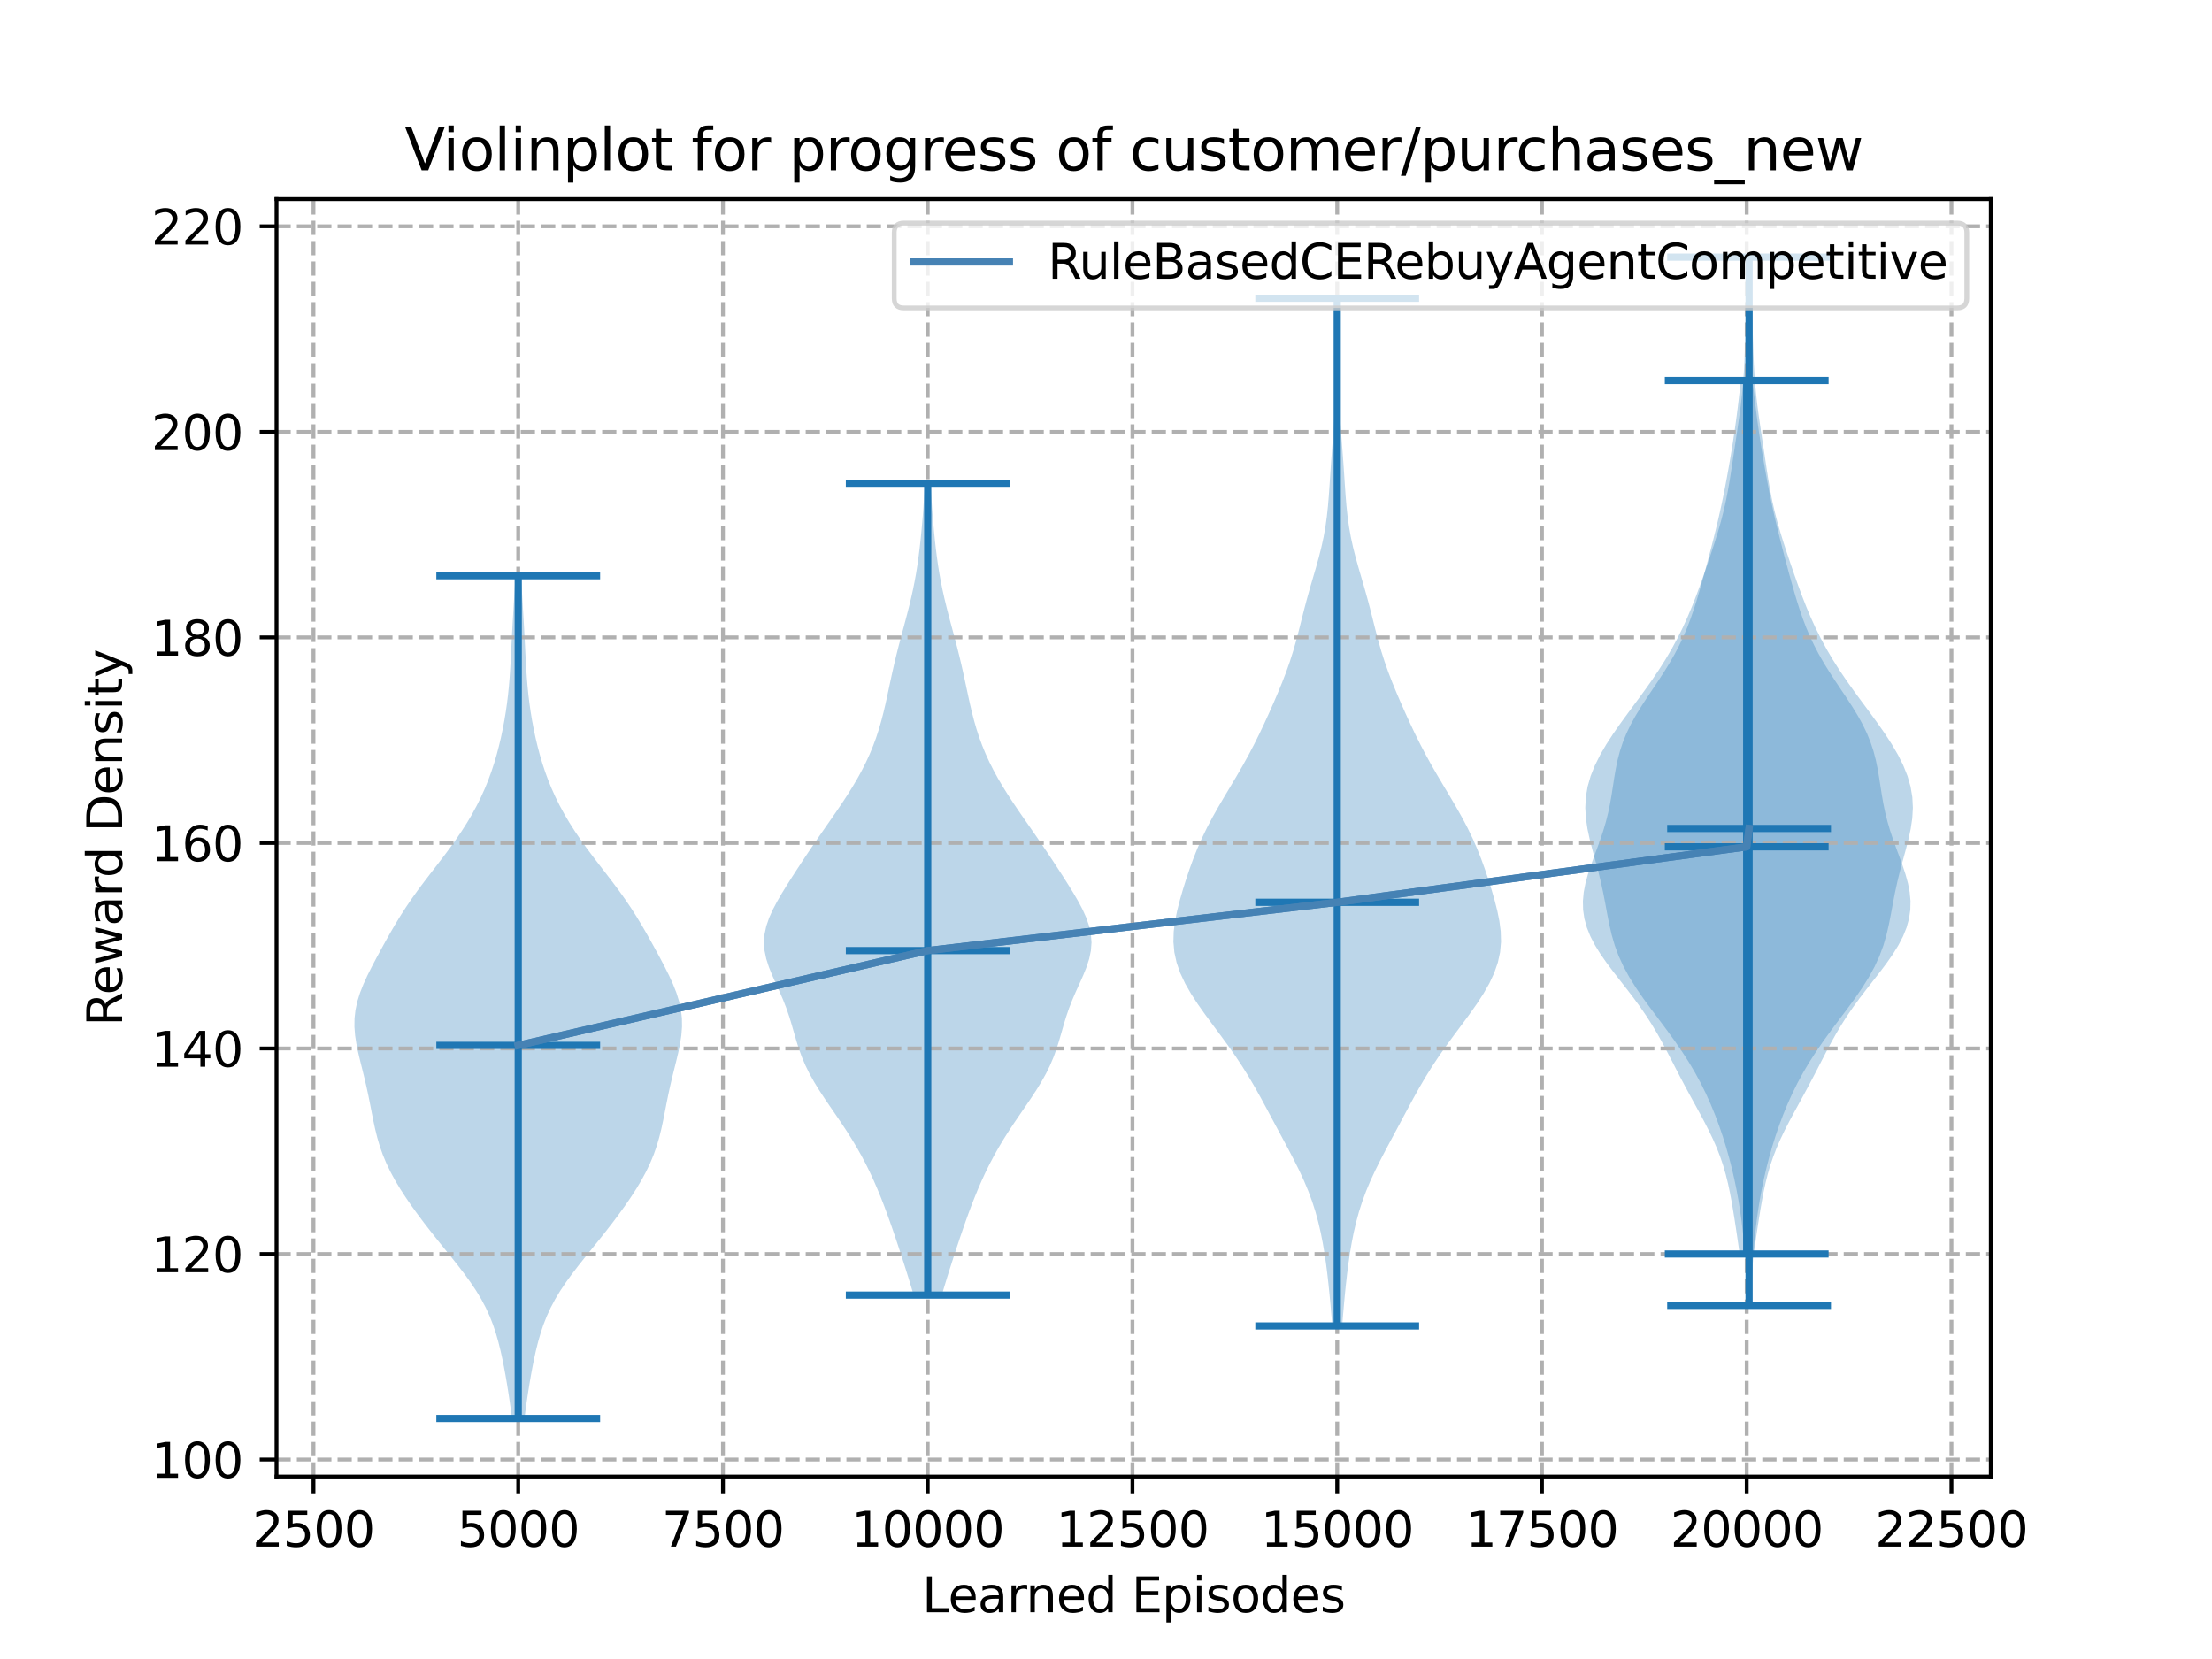 <?xml version="1.0" encoding="utf-8" standalone="no"?>
<!DOCTYPE svg PUBLIC "-//W3C//DTD SVG 1.1//EN"
  "http://www.w3.org/Graphics/SVG/1.1/DTD/svg11.dtd">
<svg xmlns:xlink="http://www.w3.org/1999/xlink" width="460.8pt" height="345.6pt" viewBox="0 0 460.8 345.6" xmlns="http://www.w3.org/2000/svg" version="1.1">
 <defs>
  <style type="text/css">*{stroke-linejoin: round; stroke-linecap: butt}</style>
 </defs>
 <g id="figure_1">
  <g id="patch_1">
   <path d="M 0 345.6 
L 460.8 345.6 
L 460.8 0 
L 0 0 
z
" style="fill: #ffffff"/>
  </g>
  <g id="axes_1">
   <g id="patch_2">
    <path d="M 57.6 307.584 
L 414.72 307.584 
L 414.72 41.472 
L 57.6 41.472 
z
" style="fill: #ffffff"/>
   </g>
   <g id="PolyCollection_1">
    <path d="M 109.253 295.488 
L 106.657 295.488 
L 106.424 293.715 
L 106.176 291.941 
L 105.912 290.168 
L 105.629 288.395 
L 105.327 286.622 
L 105.002 284.848 
L 104.647 283.075 
L 104.254 281.302 
L 103.812 279.529 
L 103.304 277.755 
L 102.712 275.982 
L 102.017 274.209 
L 101.203 272.436 
L 100.262 270.662 
L 99.193 268.889 
L 98.005 267.116 
L 96.716 265.343 
L 95.353 263.569 
L 93.941 261.796 
L 92.509 260.023 
L 91.08 258.25 
L 89.673 256.476 
L 88.299 254.703 
L 86.97 252.93 
L 85.692 251.157 
L 84.476 249.383 
L 83.332 247.61 
L 82.273 245.837 
L 81.314 244.064 
L 80.464 242.29 
L 79.729 240.517 
L 79.107 238.744 
L 78.587 236.97 
L 78.147 235.197 
L 77.765 233.424 
L 77.414 231.651 
L 77.069 229.877 
L 76.711 228.104 
L 76.326 226.331 
L 75.912 224.558 
L 75.475 222.784 
L 75.031 221.011 
L 74.61 219.238 
L 74.244 217.465 
L 73.972 215.691 
L 73.833 213.918 
L 73.855 212.145 
L 74.058 210.372 
L 74.443 208.598 
L 74.997 206.825 
L 75.696 205.052 
L 76.504 203.279 
L 77.388 201.505 
L 78.319 199.732 
L 79.276 197.959 
L 80.252 196.186 
L 81.25 194.412 
L 82.28 192.639 
L 83.357 190.866 
L 84.494 189.093 
L 85.697 187.319 
L 86.965 185.546 
L 88.287 183.773 
L 89.645 181.999 
L 91.015 180.226 
L 92.374 178.453 
L 93.698 176.68 
L 94.969 174.906 
L 96.174 173.133 
L 97.303 171.36 
L 98.352 169.587 
L 99.317 167.813 
L 100.199 166.04 
L 100.999 164.267 
L 101.721 162.494 
L 102.37 160.72 
L 102.952 158.947 
L 103.473 157.174 
L 103.941 155.401 
L 104.36 153.627 
L 104.735 151.854 
L 105.069 150.081 
L 105.362 148.308 
L 105.616 146.534 
L 105.831 144.761 
L 106.011 142.988 
L 106.158 141.215 
L 106.279 139.441 
L 106.382 137.668 
L 106.473 135.895 
L 106.561 134.121 
L 106.651 132.348 
L 106.747 130.575 
L 106.848 128.802 
L 106.954 127.028 
L 107.062 125.255 
L 107.17 123.482 
L 107.274 121.709 
L 107.374 119.935 
L 108.535 119.935 
L 108.535 119.935 
L 108.635 121.709 
L 108.74 123.482 
L 108.848 125.255 
L 108.956 127.028 
L 109.062 128.802 
L 109.163 130.575 
L 109.258 132.348 
L 109.348 134.121 
L 109.436 135.895 
L 109.528 137.668 
L 109.63 139.441 
L 109.752 141.215 
L 109.899 142.988 
L 110.078 144.761 
L 110.294 146.534 
L 110.547 148.308 
L 110.841 150.081 
L 111.174 151.854 
L 111.55 153.627 
L 111.969 155.401 
L 112.437 157.174 
L 112.958 158.947 
L 113.54 160.72 
L 114.189 162.494 
L 114.911 164.267 
L 115.711 166.04 
L 116.593 167.813 
L 117.558 169.587 
L 118.606 171.36 
L 119.736 173.133 
L 120.94 174.906 
L 122.212 176.68 
L 123.536 178.453 
L 124.895 180.226 
L 126.265 181.999 
L 127.623 183.773 
L 128.945 185.546 
L 130.212 187.319 
L 131.416 189.093 
L 132.552 190.866 
L 133.629 192.639 
L 134.66 194.412 
L 135.657 196.186 
L 136.633 197.959 
L 137.591 199.732 
L 138.521 201.505 
L 139.405 203.279 
L 140.214 205.052 
L 140.912 206.825 
L 141.467 208.598 
L 141.852 210.372 
L 142.054 212.145 
L 142.077 213.918 
L 141.937 215.691 
L 141.666 217.465 
L 141.3 219.238 
L 140.878 221.011 
L 140.435 222.784 
L 139.998 224.558 
L 139.584 226.331 
L 139.199 228.104 
L 138.84 229.877 
L 138.495 231.651 
L 138.144 233.424 
L 137.762 235.197 
L 137.323 236.97 
L 136.802 238.744 
L 136.18 240.517 
L 135.446 242.29 
L 134.596 244.064 
L 133.636 245.837 
L 132.578 247.61 
L 131.434 249.383 
L 130.217 251.157 
L 128.94 252.93 
L 127.61 254.703 
L 126.237 256.476 
L 124.829 258.25 
L 123.4 260.023 
L 121.968 261.796 
L 120.557 263.569 
L 119.193 265.343 
L 117.905 267.116 
L 116.717 268.889 
L 115.648 270.662 
L 114.707 272.436 
L 113.893 274.209 
L 113.198 275.982 
L 112.606 277.755 
L 112.097 279.529 
L 111.655 281.302 
L 111.263 283.075 
L 110.908 284.848 
L 110.582 286.622 
L 110.28 288.395 
L 109.998 290.168 
L 109.733 291.941 
L 109.485 293.715 
L 109.253 295.488 
z
" clip-path="url(#pa4b6eee218)" style="fill: #1f77b4; fill-opacity: 0.3"/>
   </g>
   <g id="PolyCollection_2">
    <path d="M 196.195 269.797 
L 190.325 269.797 
L 189.824 268.089 
L 189.302 266.381 
L 188.767 264.672 
L 188.222 262.964 
L 187.669 261.255 
L 187.109 259.547 
L 186.539 257.839 
L 185.957 256.13 
L 185.36 254.422 
L 184.744 252.714 
L 184.105 251.005 
L 183.436 249.297 
L 182.733 247.588 
L 181.989 245.88 
L 181.198 244.172 
L 180.354 242.463 
L 179.453 240.755 
L 178.489 239.046 
L 177.465 237.338 
L 176.384 235.63 
L 175.254 233.921 
L 174.091 232.213 
L 172.917 230.505 
L 171.755 228.796 
L 170.636 227.088 
L 169.587 225.379 
L 168.633 223.671 
L 167.791 221.963 
L 167.063 220.254 
L 166.441 218.546 
L 165.901 216.838 
L 165.406 215.129 
L 164.917 213.421 
L 164.393 211.712 
L 163.805 210.004 
L 163.138 208.296 
L 162.402 206.587 
L 161.628 204.879 
L 160.865 203.17 
L 160.176 201.462 
L 159.624 199.754 
L 159.265 198.045 
L 159.138 196.337 
L 159.261 194.629 
L 159.629 192.92 
L 160.216 191.212 
L 160.983 189.503 
L 161.885 187.795 
L 162.879 186.087 
L 163.931 184.378 
L 165.016 182.67 
L 166.122 180.961 
L 167.242 179.253 
L 168.379 177.545 
L 169.535 175.836 
L 170.707 174.128 
L 171.893 172.42 
L 173.083 170.711 
L 174.264 169.003 
L 175.422 167.294 
L 176.542 165.586 
L 177.611 163.878 
L 178.618 162.169 
L 179.554 160.461 
L 180.414 158.752 
L 181.195 157.044 
L 181.898 155.336 
L 182.526 153.627 
L 183.083 151.919 
L 183.579 150.211 
L 184.023 148.502 
L 184.428 146.794 
L 184.806 145.085 
L 185.171 143.377 
L 185.535 141.669 
L 185.908 139.96 
L 186.298 138.252 
L 186.707 136.544 
L 187.136 134.835 
L 187.582 133.127 
L 188.039 131.418 
L 188.499 129.71 
L 188.951 128.002 
L 189.387 126.293 
L 189.799 124.585 
L 190.179 122.876 
L 190.524 121.168 
L 190.833 119.46 
L 191.107 117.751 
L 191.348 116.043 
L 191.562 114.335 
L 191.753 112.626 
L 191.925 110.918 
L 192.081 109.209 
L 192.225 107.501 
L 192.356 105.793 
L 192.478 104.084 
L 192.589 102.376 
L 192.69 100.667 
L 193.83 100.667 
L 193.83 100.667 
L 193.931 102.376 
L 194.042 104.084 
L 194.164 105.793 
L 194.296 107.501 
L 194.439 109.209 
L 194.595 110.918 
L 194.767 112.626 
L 194.958 114.335 
L 195.172 116.043 
L 195.414 117.751 
L 195.687 119.46 
L 195.996 121.168 
L 196.341 122.876 
L 196.721 124.585 
L 197.133 126.293 
L 197.569 128.002 
L 198.021 129.71 
L 198.481 131.418 
L 198.938 133.127 
L 199.384 134.835 
L 199.813 136.544 
L 200.222 138.252 
L 200.612 139.96 
L 200.985 141.669 
L 201.349 143.377 
L 201.714 145.085 
L 202.092 146.794 
L 202.497 148.502 
L 202.941 150.211 
L 203.437 151.919 
L 203.994 153.627 
L 204.622 155.336 
L 205.325 157.044 
L 206.106 158.752 
L 206.966 160.461 
L 207.902 162.169 
L 208.909 163.878 
L 209.978 165.586 
L 211.098 167.294 
L 212.256 169.003 
L 213.437 170.711 
L 214.627 172.42 
L 215.813 174.128 
L 216.985 175.836 
L 218.141 177.545 
L 219.278 179.253 
L 220.398 180.961 
L 221.504 182.67 
L 222.589 184.378 
L 223.641 186.087 
L 224.635 187.795 
L 225.538 189.503 
L 226.304 191.212 
L 226.891 192.92 
L 227.259 194.629 
L 227.382 196.337 
L 227.255 198.045 
L 226.896 199.754 
L 226.344 201.462 
L 225.655 203.17 
L 224.892 204.879 
L 224.118 206.587 
L 223.382 208.296 
L 222.715 210.004 
L 222.127 211.712 
L 221.603 213.421 
L 221.114 215.129 
L 220.619 216.838 
L 220.079 218.546 
L 219.457 220.254 
L 218.729 221.963 
L 217.887 223.671 
L 216.933 225.379 
L 215.884 227.088 
L 214.765 228.796 
L 213.603 230.505 
L 212.429 232.213 
L 211.266 233.921 
L 210.136 235.63 
L 209.055 237.338 
L 208.031 239.046 
L 207.067 240.755 
L 206.166 242.463 
L 205.322 244.172 
L 204.531 245.88 
L 203.787 247.588 
L 203.084 249.297 
L 202.415 251.005 
L 201.776 252.714 
L 201.16 254.422 
L 200.563 256.13 
L 199.981 257.839 
L 199.411 259.547 
L 198.851 261.255 
L 198.298 262.964 
L 197.753 264.672 
L 197.218 266.381 
L 196.696 268.089 
L 196.195 269.797 
z
" clip-path="url(#pa4b6eee218)" style="fill: #1f77b4; fill-opacity: 0.3"/>
   </g>
   <g id="PolyCollection_3">
    <path d="M 279.594 276.22 
L 277.537 276.22 
L 277.359 274.058 
L 277.172 271.895 
L 276.972 269.733 
L 276.753 267.57 
L 276.51 265.407 
L 276.234 263.245 
L 275.918 261.082 
L 275.553 258.92 
L 275.126 256.757 
L 274.623 254.595 
L 274.032 252.432 
L 273.339 250.27 
L 272.538 248.107 
L 271.63 245.945 
L 270.627 243.782 
L 269.548 241.62 
L 268.418 239.457 
L 267.263 237.295 
L 266.102 235.132 
L 264.945 232.97 
L 263.788 230.807 
L 262.618 228.645 
L 261.41 226.482 
L 260.143 224.32 
L 258.796 222.157 
L 257.36 219.995 
L 255.842 217.832 
L 254.26 215.67 
L 252.65 213.507 
L 251.054 211.345 
L 249.524 209.182 
L 248.115 207.02 
L 246.878 204.857 
L 245.864 202.695 
L 245.11 200.532 
L 244.637 198.37 
L 244.443 196.207 
L 244.505 194.045 
L 244.782 191.882 
L 245.22 189.72 
L 245.771 187.557 
L 246.395 185.395 
L 247.07 183.232 
L 247.795 181.07 
L 248.579 178.907 
L 249.44 176.745 
L 250.39 174.582 
L 251.439 172.42 
L 252.58 170.257 
L 253.799 168.095 
L 255.07 165.932 
L 256.364 163.77 
L 257.649 161.607 
L 258.899 159.444 
L 260.095 157.282 
L 261.23 155.119 
L 262.307 152.957 
L 263.335 150.794 
L 264.326 148.632 
L 265.286 146.469 
L 266.215 144.307 
L 267.102 142.144 
L 267.934 139.982 
L 268.697 137.819 
L 269.384 135.657 
L 270.003 133.494 
L 270.571 131.332 
L 271.115 129.169 
L 271.663 127.007 
L 272.236 124.844 
L 272.84 122.682 
L 273.47 120.519 
L 274.102 118.357 
L 274.707 116.194 
L 275.257 114.032 
L 275.729 111.869 
L 276.114 109.707 
L 276.413 107.544 
L 276.642 105.382 
L 276.82 103.219 
L 276.971 101.057 
L 277.113 98.894 
L 277.26 96.732 
L 277.416 94.569 
L 277.58 92.407 
L 277.745 90.244 
L 277.9 88.082 
L 278.035 85.919 
L 278.143 83.757 
L 278.219 81.594 
L 278.26 79.432 
L 278.271 77.269 
L 278.257 75.107 
L 278.225 72.944 
L 278.186 70.782 
L 278.15 68.619 
L 278.125 66.457 
L 278.117 64.294 
L 278.129 62.132 
L 279.001 62.132 
L 279.001 62.132 
L 279.013 64.294 
L 279.005 66.457 
L 278.98 68.619 
L 278.944 70.782 
L 278.905 72.944 
L 278.874 75.107 
L 278.859 77.269 
L 278.87 79.432 
L 278.912 81.594 
L 278.987 83.757 
L 279.095 85.919 
L 279.231 88.082 
L 279.386 90.244 
L 279.55 92.407 
L 279.714 94.569 
L 279.87 96.732 
L 280.017 98.894 
L 280.159 101.057 
L 280.31 103.219 
L 280.489 105.382 
L 280.717 107.544 
L 281.017 109.707 
L 281.401 111.869 
L 281.873 114.032 
L 282.423 116.194 
L 283.029 118.357 
L 283.661 120.519 
L 284.29 122.682 
L 284.895 124.844 
L 285.468 127.007 
L 286.015 129.169 
L 286.56 131.332 
L 287.128 133.494 
L 287.746 135.657 
L 288.434 137.819 
L 289.196 139.982 
L 290.028 142.144 
L 290.916 144.307 
L 291.844 146.469 
L 292.804 148.632 
L 293.795 150.794 
L 294.823 152.957 
L 295.9 155.119 
L 297.035 157.282 
L 298.231 159.444 
L 299.481 161.607 
L 300.767 163.77 
L 302.061 165.932 
L 303.332 168.095 
L 304.551 170.257 
L 305.692 172.42 
L 306.74 174.582 
L 307.691 176.745 
L 308.551 178.907 
L 309.335 181.07 
L 310.06 183.232 
L 310.736 185.395 
L 311.36 187.557 
L 311.91 189.72 
L 312.349 191.882 
L 312.625 194.045 
L 312.687 196.207 
L 312.493 198.37 
L 312.02 200.532 
L 311.266 202.695 
L 310.252 204.857 
L 309.016 207.02 
L 307.606 209.182 
L 306.076 211.345 
L 304.481 213.507 
L 302.87 215.67 
L 301.289 217.832 
L 299.77 219.995 
L 298.335 222.157 
L 296.987 224.32 
L 295.72 226.482 
L 294.513 228.645 
L 293.342 230.807 
L 292.185 232.97 
L 291.028 235.132 
L 289.867 237.295 
L 288.712 239.457 
L 287.583 241.62 
L 286.504 243.782 
L 285.501 245.945 
L 284.593 248.107 
L 283.792 250.27 
L 283.099 252.432 
L 282.507 254.595 
L 282.005 256.757 
L 281.578 258.92 
L 281.212 261.082 
L 280.896 263.245 
L 280.621 265.407 
L 280.377 267.57 
L 280.158 269.733 
L 279.958 271.895 
L 279.771 274.058 
L 279.594 276.22 
z
" clip-path="url(#pa4b6eee218)" style="fill: #1f77b4; fill-opacity: 0.3"/>
   </g>
   <g id="PolyCollection_4">
    <path d="M 365.34 261.234 
L 362.401 261.234 
L 362.145 259.396 
L 361.878 257.558 
L 361.603 255.719 
L 361.319 253.881 
L 361.023 252.043 
L 360.708 250.205 
L 360.361 248.367 
L 359.968 246.529 
L 359.513 244.691 
L 358.982 242.853 
L 358.364 241.014 
L 357.653 239.176 
L 356.853 237.338 
L 355.973 235.5 
L 355.031 233.662 
L 354.046 231.824 
L 353.041 229.986 
L 352.035 228.147 
L 351.043 226.309 
L 350.07 224.471 
L 349.117 222.633 
L 348.173 220.795 
L 347.221 218.957 
L 346.242 217.119 
L 345.213 215.281 
L 344.117 213.442 
L 342.939 211.604 
L 341.676 209.766 
L 340.333 207.928 
L 338.928 206.09 
L 337.491 204.252 
L 336.061 202.414 
L 334.682 200.575 
L 333.401 198.737 
L 332.264 196.899 
L 331.311 195.061 
L 330.571 193.223 
L 330.062 191.385 
L 329.79 189.547 
L 329.748 187.708 
L 329.919 185.87 
L 330.273 184.032 
L 330.773 182.194 
L 331.378 180.356 
L 332.044 178.518 
L 332.727 176.68 
L 333.39 174.842 
L 334.002 173.003 
L 334.543 171.165 
L 335.005 169.327 
L 335.39 167.489 
L 335.714 165.651 
L 336.001 163.813 
L 336.284 161.975 
L 336.599 160.136 
L 336.981 158.298 
L 337.463 156.46 
L 338.07 154.622 
L 338.815 152.784 
L 339.701 150.946 
L 340.716 149.108 
L 341.837 147.27 
L 343.032 145.431 
L 344.263 143.593 
L 345.494 141.755 
L 346.69 139.917 
L 347.823 138.079 
L 348.874 136.241 
L 349.833 134.403 
L 350.699 132.564 
L 351.477 130.726 
L 352.178 128.888 
L 352.814 127.05 
L 353.4 125.212 
L 353.95 123.374 
L 354.474 121.536 
L 354.981 119.698 
L 355.479 117.859 
L 355.969 116.021 
L 356.451 114.183 
L 356.923 112.345 
L 357.382 110.507 
L 357.825 108.669 
L 358.248 106.831 
L 358.65 104.992 
L 359.031 103.154 
L 359.394 101.316 
L 359.74 99.478 
L 360.072 97.64 
L 360.391 95.802 
L 360.697 93.964 
L 360.991 92.126 
L 361.27 90.287 
L 361.535 88.449 
L 361.784 86.611 
L 362.018 84.773 
L 362.238 82.935 
L 362.445 81.097 
L 362.639 79.259 
L 365.102 79.259 
L 365.102 79.259 
L 365.296 81.097 
L 365.503 82.935 
L 365.723 84.773 
L 365.957 86.611 
L 366.206 88.449 
L 366.471 90.287 
L 366.75 92.126 
L 367.044 93.964 
L 367.35 95.802 
L 367.669 97.64 
L 368.001 99.478 
L 368.347 101.316 
L 368.71 103.154 
L 369.091 104.992 
L 369.493 106.831 
L 369.916 108.669 
L 370.359 110.507 
L 370.818 112.345 
L 371.29 114.183 
L 371.772 116.021 
L 372.262 117.859 
L 372.759 119.698 
L 373.267 121.536 
L 373.791 123.374 
L 374.341 125.212 
L 374.927 127.05 
L 375.563 128.888 
L 376.264 130.726 
L 377.042 132.564 
L 377.908 134.403 
L 378.867 136.241 
L 379.918 138.079 
L 381.051 139.917 
L 382.247 141.755 
L 383.477 143.593 
L 384.709 145.431 
L 385.904 147.27 
L 387.025 149.108 
L 388.04 150.946 
L 388.926 152.784 
L 389.671 154.622 
L 390.278 156.46 
L 390.76 158.298 
L 391.142 160.136 
L 391.456 161.975 
L 391.739 163.813 
L 392.027 165.651 
L 392.351 167.489 
L 392.736 169.327 
L 393.197 171.165 
L 393.738 173.003 
L 394.351 174.842 
L 395.014 176.68 
L 395.697 178.518 
L 396.363 180.356 
L 396.968 182.194 
L 397.468 184.032 
L 397.822 185.87 
L 397.993 187.708 
L 397.951 189.547 
L 397.679 191.385 
L 397.17 193.223 
L 396.43 195.061 
L 395.476 196.899 
L 394.34 198.737 
L 393.059 200.575 
L 391.68 202.414 
L 390.249 204.252 
L 388.813 206.09 
L 387.408 207.928 
L 386.065 209.766 
L 384.802 211.604 
L 383.624 213.442 
L 382.527 215.281 
L 381.499 217.119 
L 380.52 218.957 
L 379.568 220.795 
L 378.624 222.633 
L 377.67 224.471 
L 376.698 226.309 
L 375.706 228.147 
L 374.7 229.986 
L 373.695 231.824 
L 372.71 233.662 
L 371.767 235.5 
L 370.888 237.338 
L 370.087 239.176 
L 369.377 241.014 
L 368.758 242.853 
L 368.227 244.691 
L 367.773 246.529 
L 367.38 248.367 
L 367.033 250.205 
L 366.718 252.043 
L 366.422 253.881 
L 366.138 255.719 
L 365.863 257.558 
L 365.596 259.396 
L 365.34 261.234 
z
" clip-path="url(#pa4b6eee218)" style="fill: #1f77b4; fill-opacity: 0.3"/>
   </g>
   <g id="PolyCollection_5">
    <path d="M 364.778 271.938 
L 363.953 271.938 
L 363.882 269.733 
L 363.801 267.527 
L 363.705 265.321 
L 363.588 263.115 
L 363.443 260.909 
L 363.265 258.704 
L 363.047 256.498 
L 362.787 254.292 
L 362.479 252.086 
L 362.122 249.881 
L 361.715 247.675 
L 361.255 245.469 
L 360.742 243.263 
L 360.173 241.058 
L 359.545 238.852 
L 358.855 236.646 
L 358.099 234.44 
L 357.271 232.235 
L 356.366 230.029 
L 355.373 227.823 
L 354.283 225.617 
L 353.087 223.412 
L 351.778 221.206 
L 350.357 219 
L 348.834 216.794 
L 347.232 214.588 
L 345.583 212.383 
L 343.927 210.177 
L 342.315 207.971 
L 340.794 205.765 
L 339.413 203.56 
L 338.207 201.354 
L 337.197 199.148 
L 336.383 196.942 
L 335.741 194.737 
L 335.23 192.531 
L 334.798 190.325 
L 334.391 188.119 
L 333.962 185.914 
L 333.482 183.708 
L 332.941 181.502 
L 332.352 179.296 
L 331.748 177.091 
L 331.177 174.885 
L 330.699 172.679 
L 330.37 170.473 
L 330.243 168.268 
L 330.356 166.062 
L 330.73 163.856 
L 331.365 161.65 
L 332.247 159.444 
L 333.35 157.239 
L 334.639 155.033 
L 336.076 152.827 
L 337.619 150.621 
L 339.228 148.416 
L 340.861 146.21 
L 342.479 144.004 
L 344.049 141.798 
L 345.544 139.593 
L 346.946 137.387 
L 348.244 135.181 
L 349.439 132.975 
L 350.534 130.77 
L 351.538 128.564 
L 352.464 126.358 
L 353.327 124.152 
L 354.144 121.947 
L 354.928 119.741 
L 355.691 117.535 
L 356.435 115.329 
L 357.156 113.124 
L 357.841 110.918 
L 358.476 108.712 
L 359.045 106.506 
L 359.545 104.3 
L 359.977 102.095 
L 360.356 99.889 
L 360.701 97.683 
L 361.031 95.477 
L 361.36 93.272 
L 361.692 91.066 
L 362.023 88.86 
L 362.342 86.654 
L 362.634 84.449 
L 362.887 82.243 
L 363.095 80.037 
L 363.257 77.831 
L 363.38 75.626 
L 363.473 73.42 
L 363.546 71.214 
L 363.609 69.008 
L 363.668 66.803 
L 363.727 64.597 
L 363.784 62.391 
L 363.84 60.185 
L 363.895 57.98 
L 363.947 55.774 
L 363.998 53.568 
L 364.733 53.568 
L 364.733 53.568 
L 364.783 55.774 
L 364.836 57.98 
L 364.89 60.185 
L 364.946 62.391 
L 365.004 64.597 
L 365.062 66.803 
L 365.121 69.008 
L 365.184 71.214 
L 365.258 73.42 
L 365.35 75.626 
L 365.473 77.831 
L 365.635 80.037 
L 365.843 82.243 
L 366.096 84.449 
L 366.388 86.654 
L 366.707 88.86 
L 367.038 91.066 
L 367.371 93.272 
L 367.699 95.477 
L 368.029 97.683 
L 368.374 99.889 
L 368.753 102.095 
L 369.186 104.3 
L 369.685 106.506 
L 370.255 108.712 
L 370.889 110.918 
L 371.574 113.124 
L 372.295 115.329 
L 373.04 117.535 
L 373.803 119.741 
L 374.587 121.947 
L 375.403 124.152 
L 376.266 126.358 
L 377.193 128.564 
L 378.197 130.77 
L 379.292 132.975 
L 380.486 135.181 
L 381.785 137.387 
L 383.186 139.593 
L 384.681 141.798 
L 386.251 144.004 
L 387.87 146.21 
L 389.503 148.416 
L 391.111 150.621 
L 392.655 152.827 
L 394.091 155.033 
L 395.38 157.239 
L 396.483 159.444 
L 397.366 161.65 
L 398.001 163.856 
L 398.374 166.062 
L 398.487 168.268 
L 398.36 170.473 
L 398.032 172.679 
L 397.553 174.885 
L 396.983 177.091 
L 396.379 179.296 
L 395.79 181.502 
L 395.249 183.708 
L 394.768 185.914 
L 394.339 188.119 
L 393.932 190.325 
L 393.5 192.531 
L 392.989 194.737 
L 392.348 196.942 
L 391.533 199.148 
L 390.523 201.354 
L 389.318 203.56 
L 387.936 205.765 
L 386.416 207.971 
L 384.803 210.177 
L 383.148 212.383 
L 381.498 214.588 
L 379.896 216.794 
L 378.374 219 
L 376.953 221.206 
L 375.643 223.412 
L 374.447 225.617 
L 373.357 227.823 
L 372.365 230.029 
L 371.459 232.235 
L 370.632 234.44 
L 369.876 236.646 
L 369.186 238.852 
L 368.558 241.058 
L 367.989 243.263 
L 367.475 245.469 
L 367.016 247.675 
L 366.608 249.881 
L 366.251 252.086 
L 365.944 254.292 
L 365.683 256.498 
L 365.466 258.704 
L 365.287 260.909 
L 365.143 263.115 
L 365.025 265.321 
L 364.929 267.527 
L 364.848 269.733 
L 364.778 271.938 
z
" clip-path="url(#pa4b6eee218)" style="fill: #1f77b4; fill-opacity: 0.3"/>
   </g>
   <g id="matplotlib.axis_1">
    <g id="xtick_1">
     <g id="line2d_1">
      <path d="M 65.302 307.584 
L 65.302 41.472 
" clip-path="url(#pa4b6eee218)" style="fill: none; stroke-dasharray: 2.96,1.28; stroke-dashoffset: 0; stroke: #b0b0b0; stroke-width: 0.8"/>
     </g>
     <g id="line2d_2">
      <defs>
       <path id="m280267e40d" d="M 0 0 
L 0 3.5 
" style="stroke: #000000; stroke-width: 0.8"/>
      </defs>
      <g>
       <use xlink:href="#m280267e40d" x="65.302" y="307.584" style="stroke: #000000; stroke-width: 0.8"/>
      </g>
     </g>
     <g id="text_1">
      <!-- 2500 -->
      <g transform="translate(52.577 322.182)scale(0.1 -0.1)">
       <defs>
        <path id="DejaVuSans-32" d="M 1228 531 
L 3431 531 
L 3431 0 
L 469 0 
L 469 531 
Q 828 903 1448 1529 
Q 2069 2156 2228 2338 
Q 2531 2678 2651 2914 
Q 2772 3150 2772 3378 
Q 2772 3750 2511 3984 
Q 2250 4219 1831 4219 
Q 1534 4219 1204 4116 
Q 875 4013 500 3803 
L 500 4441 
Q 881 4594 1212 4672 
Q 1544 4750 1819 4750 
Q 2544 4750 2975 4387 
Q 3406 4025 3406 3419 
Q 3406 3131 3298 2873 
Q 3191 2616 2906 2266 
Q 2828 2175 2409 1742 
Q 1991 1309 1228 531 
z
" transform="scale(0.016)"/>
        <path id="DejaVuSans-35" d="M 691 4666 
L 3169 4666 
L 3169 4134 
L 1269 4134 
L 1269 2991 
Q 1406 3038 1543 3061 
Q 1681 3084 1819 3084 
Q 2600 3084 3056 2656 
Q 3513 2228 3513 1497 
Q 3513 744 3044 326 
Q 2575 -91 1722 -91 
Q 1428 -91 1123 -41 
Q 819 9 494 109 
L 494 744 
Q 775 591 1075 516 
Q 1375 441 1709 441 
Q 2250 441 2565 725 
Q 2881 1009 2881 1497 
Q 2881 1984 2565 2268 
Q 2250 2553 1709 2553 
Q 1456 2553 1204 2497 
Q 953 2441 691 2322 
L 691 4666 
z
" transform="scale(0.016)"/>
        <path id="DejaVuSans-30" d="M 2034 4250 
Q 1547 4250 1301 3770 
Q 1056 3291 1056 2328 
Q 1056 1369 1301 889 
Q 1547 409 2034 409 
Q 2525 409 2770 889 
Q 3016 1369 3016 2328 
Q 3016 3291 2770 3770 
Q 2525 4250 2034 4250 
z
M 2034 4750 
Q 2819 4750 3233 4129 
Q 3647 3509 3647 2328 
Q 3647 1150 3233 529 
Q 2819 -91 2034 -91 
Q 1250 -91 836 529 
Q 422 1150 422 2328 
Q 422 3509 836 4129 
Q 1250 4750 2034 4750 
z
" transform="scale(0.016)"/>
       </defs>
       <use xlink:href="#DejaVuSans-32"/>
       <use xlink:href="#DejaVuSans-35" x="63.623"/>
       <use xlink:href="#DejaVuSans-30" x="127.246"/>
       <use xlink:href="#DejaVuSans-30" x="190.869"/>
      </g>
     </g>
    </g>
    <g id="xtick_2">
     <g id="line2d_3">
      <path d="M 107.955 307.584 
L 107.955 41.472 
" clip-path="url(#pa4b6eee218)" style="fill: none; stroke-dasharray: 2.96,1.28; stroke-dashoffset: 0; stroke: #b0b0b0; stroke-width: 0.8"/>
     </g>
     <g id="line2d_4">
      <g>
       <use xlink:href="#m280267e40d" x="107.955" y="307.584" style="stroke: #000000; stroke-width: 0.8"/>
      </g>
     </g>
     <g id="text_2">
      <!-- 5000 -->
      <g transform="translate(95.23 322.182)scale(0.1 -0.1)">
       <use xlink:href="#DejaVuSans-35"/>
       <use xlink:href="#DejaVuSans-30" x="63.623"/>
       <use xlink:href="#DejaVuSans-30" x="127.246"/>
       <use xlink:href="#DejaVuSans-30" x="190.869"/>
      </g>
     </g>
    </g>
    <g id="xtick_3">
     <g id="line2d_5">
      <path d="M 150.607 307.584 
L 150.607 41.472 
" clip-path="url(#pa4b6eee218)" style="fill: none; stroke-dasharray: 2.96,1.28; stroke-dashoffset: 0; stroke: #b0b0b0; stroke-width: 0.8"/>
     </g>
     <g id="line2d_6">
      <g>
       <use xlink:href="#m280267e40d" x="150.607" y="307.584" style="stroke: #000000; stroke-width: 0.8"/>
      </g>
     </g>
     <g id="text_3">
      <!-- 7500 -->
      <g transform="translate(137.882 322.182)scale(0.1 -0.1)">
       <defs>
        <path id="DejaVuSans-37" d="M 525 4666 
L 3525 4666 
L 3525 4397 
L 1831 0 
L 1172 0 
L 2766 4134 
L 525 4134 
L 525 4666 
z
" transform="scale(0.016)"/>
       </defs>
       <use xlink:href="#DejaVuSans-37"/>
       <use xlink:href="#DejaVuSans-35" x="63.623"/>
       <use xlink:href="#DejaVuSans-30" x="127.246"/>
       <use xlink:href="#DejaVuSans-30" x="190.869"/>
      </g>
     </g>
    </g>
    <g id="xtick_4">
     <g id="line2d_7">
      <path d="M 193.26 307.584 
L 193.26 41.472 
" clip-path="url(#pa4b6eee218)" style="fill: none; stroke-dasharray: 2.96,1.28; stroke-dashoffset: 0; stroke: #b0b0b0; stroke-width: 0.8"/>
     </g>
     <g id="line2d_8">
      <g>
       <use xlink:href="#m280267e40d" x="193.26" y="307.584" style="stroke: #000000; stroke-width: 0.8"/>
      </g>
     </g>
     <g id="text_4">
      <!-- 10000 -->
      <g transform="translate(177.354 322.182)scale(0.1 -0.1)">
       <defs>
        <path id="DejaVuSans-31" d="M 794 531 
L 1825 531 
L 1825 4091 
L 703 3866 
L 703 4441 
L 1819 4666 
L 2450 4666 
L 2450 531 
L 3481 531 
L 3481 0 
L 794 0 
L 794 531 
z
" transform="scale(0.016)"/>
       </defs>
       <use xlink:href="#DejaVuSans-31"/>
       <use xlink:href="#DejaVuSans-30" x="63.623"/>
       <use xlink:href="#DejaVuSans-30" x="127.246"/>
       <use xlink:href="#DejaVuSans-30" x="190.869"/>
       <use xlink:href="#DejaVuSans-30" x="254.492"/>
      </g>
     </g>
    </g>
    <g id="xtick_5">
     <g id="line2d_9">
      <path d="M 235.913 307.584 
L 235.913 41.472 
" clip-path="url(#pa4b6eee218)" style="fill: none; stroke-dasharray: 2.96,1.28; stroke-dashoffset: 0; stroke: #b0b0b0; stroke-width: 0.8"/>
     </g>
     <g id="line2d_10">
      <g>
       <use xlink:href="#m280267e40d" x="235.913" y="307.584" style="stroke: #000000; stroke-width: 0.8"/>
      </g>
     </g>
     <g id="text_5">
      <!-- 12500 -->
      <g transform="translate(220.006 322.182)scale(0.1 -0.1)">
       <use xlink:href="#DejaVuSans-31"/>
       <use xlink:href="#DejaVuSans-32" x="63.623"/>
       <use xlink:href="#DejaVuSans-35" x="127.246"/>
       <use xlink:href="#DejaVuSans-30" x="190.869"/>
       <use xlink:href="#DejaVuSans-30" x="254.492"/>
      </g>
     </g>
    </g>
    <g id="xtick_6">
     <g id="line2d_11">
      <path d="M 278.565 307.584 
L 278.565 41.472 
" clip-path="url(#pa4b6eee218)" style="fill: none; stroke-dasharray: 2.96,1.28; stroke-dashoffset: 0; stroke: #b0b0b0; stroke-width: 0.8"/>
     </g>
     <g id="line2d_12">
      <g>
       <use xlink:href="#m280267e40d" x="278.565" y="307.584" style="stroke: #000000; stroke-width: 0.8"/>
      </g>
     </g>
     <g id="text_6">
      <!-- 15000 -->
      <g transform="translate(262.659 322.182)scale(0.1 -0.1)">
       <use xlink:href="#DejaVuSans-31"/>
       <use xlink:href="#DejaVuSans-35" x="63.623"/>
       <use xlink:href="#DejaVuSans-30" x="127.246"/>
       <use xlink:href="#DejaVuSans-30" x="190.869"/>
       <use xlink:href="#DejaVuSans-30" x="254.492"/>
      </g>
     </g>
    </g>
    <g id="xtick_7">
     <g id="line2d_13">
      <path d="M 321.218 307.584 
L 321.218 41.472 
" clip-path="url(#pa4b6eee218)" style="fill: none; stroke-dasharray: 2.96,1.28; stroke-dashoffset: 0; stroke: #b0b0b0; stroke-width: 0.8"/>
     </g>
     <g id="line2d_14">
      <g>
       <use xlink:href="#m280267e40d" x="321.218" y="307.584" style="stroke: #000000; stroke-width: 0.8"/>
      </g>
     </g>
     <g id="text_7">
      <!-- 17500 -->
      <g transform="translate(305.312 322.182)scale(0.1 -0.1)">
       <use xlink:href="#DejaVuSans-31"/>
       <use xlink:href="#DejaVuSans-37" x="63.623"/>
       <use xlink:href="#DejaVuSans-35" x="127.246"/>
       <use xlink:href="#DejaVuSans-30" x="190.869"/>
       <use xlink:href="#DejaVuSans-30" x="254.492"/>
      </g>
     </g>
    </g>
    <g id="xtick_8">
     <g id="line2d_15">
      <path d="M 363.87 307.584 
L 363.87 41.472 
" clip-path="url(#pa4b6eee218)" style="fill: none; stroke-dasharray: 2.96,1.28; stroke-dashoffset: 0; stroke: #b0b0b0; stroke-width: 0.8"/>
     </g>
     <g id="line2d_16">
      <g>
       <use xlink:href="#m280267e40d" x="363.87" y="307.584" style="stroke: #000000; stroke-width: 0.8"/>
      </g>
     </g>
     <g id="text_8">
      <!-- 20000 -->
      <g transform="translate(347.964 322.182)scale(0.1 -0.1)">
       <use xlink:href="#DejaVuSans-32"/>
       <use xlink:href="#DejaVuSans-30" x="63.623"/>
       <use xlink:href="#DejaVuSans-30" x="127.246"/>
       <use xlink:href="#DejaVuSans-30" x="190.869"/>
       <use xlink:href="#DejaVuSans-30" x="254.492"/>
      </g>
     </g>
    </g>
    <g id="xtick_9">
     <g id="line2d_17">
      <path d="M 406.523 307.584 
L 406.523 41.472 
" clip-path="url(#pa4b6eee218)" style="fill: none; stroke-dasharray: 2.96,1.28; stroke-dashoffset: 0; stroke: #b0b0b0; stroke-width: 0.8"/>
     </g>
     <g id="line2d_18">
      <g>
       <use xlink:href="#m280267e40d" x="406.523" y="307.584" style="stroke: #000000; stroke-width: 0.8"/>
      </g>
     </g>
     <g id="text_9">
      <!-- 22500 -->
      <g transform="translate(390.617 322.182)scale(0.1 -0.1)">
       <use xlink:href="#DejaVuSans-32"/>
       <use xlink:href="#DejaVuSans-32" x="63.623"/>
       <use xlink:href="#DejaVuSans-35" x="127.246"/>
       <use xlink:href="#DejaVuSans-30" x="190.869"/>
       <use xlink:href="#DejaVuSans-30" x="254.492"/>
      </g>
     </g>
    </g>
    <g id="text_10">
     <!-- Learned Episodes -->
     <g transform="translate(192.102 335.861)scale(0.1 -0.1)">
      <defs>
       <path id="DejaVuSans-4c" d="M 628 4666 
L 1259 4666 
L 1259 531 
L 3531 531 
L 3531 0 
L 628 0 
L 628 4666 
z
" transform="scale(0.016)"/>
       <path id="DejaVuSans-65" d="M 3597 1894 
L 3597 1613 
L 953 1613 
Q 991 1019 1311 708 
Q 1631 397 2203 397 
Q 2534 397 2845 478 
Q 3156 559 3463 722 
L 3463 178 
Q 3153 47 2828 -22 
Q 2503 -91 2169 -91 
Q 1331 -91 842 396 
Q 353 884 353 1716 
Q 353 2575 817 3079 
Q 1281 3584 2069 3584 
Q 2775 3584 3186 3129 
Q 3597 2675 3597 1894 
z
M 3022 2063 
Q 3016 2534 2758 2815 
Q 2500 3097 2075 3097 
Q 1594 3097 1305 2825 
Q 1016 2553 972 2059 
L 3022 2063 
z
" transform="scale(0.016)"/>
       <path id="DejaVuSans-61" d="M 2194 1759 
Q 1497 1759 1228 1600 
Q 959 1441 959 1056 
Q 959 750 1161 570 
Q 1363 391 1709 391 
Q 2188 391 2477 730 
Q 2766 1069 2766 1631 
L 2766 1759 
L 2194 1759 
z
M 3341 1997 
L 3341 0 
L 2766 0 
L 2766 531 
Q 2569 213 2275 61 
Q 1981 -91 1556 -91 
Q 1019 -91 701 211 
Q 384 513 384 1019 
Q 384 1609 779 1909 
Q 1175 2209 1959 2209 
L 2766 2209 
L 2766 2266 
Q 2766 2663 2505 2880 
Q 2244 3097 1772 3097 
Q 1472 3097 1187 3025 
Q 903 2953 641 2809 
L 641 3341 
Q 956 3463 1253 3523 
Q 1550 3584 1831 3584 
Q 2591 3584 2966 3190 
Q 3341 2797 3341 1997 
z
" transform="scale(0.016)"/>
       <path id="DejaVuSans-72" d="M 2631 2963 
Q 2534 3019 2420 3045 
Q 2306 3072 2169 3072 
Q 1681 3072 1420 2755 
Q 1159 2438 1159 1844 
L 1159 0 
L 581 0 
L 581 3500 
L 1159 3500 
L 1159 2956 
Q 1341 3275 1631 3429 
Q 1922 3584 2338 3584 
Q 2397 3584 2469 3576 
Q 2541 3569 2628 3553 
L 2631 2963 
z
" transform="scale(0.016)"/>
       <path id="DejaVuSans-6e" d="M 3513 2113 
L 3513 0 
L 2938 0 
L 2938 2094 
Q 2938 2591 2744 2837 
Q 2550 3084 2163 3084 
Q 1697 3084 1428 2787 
Q 1159 2491 1159 1978 
L 1159 0 
L 581 0 
L 581 3500 
L 1159 3500 
L 1159 2956 
Q 1366 3272 1645 3428 
Q 1925 3584 2291 3584 
Q 2894 3584 3203 3211 
Q 3513 2838 3513 2113 
z
" transform="scale(0.016)"/>
       <path id="DejaVuSans-64" d="M 2906 2969 
L 2906 4863 
L 3481 4863 
L 3481 0 
L 2906 0 
L 2906 525 
Q 2725 213 2448 61 
Q 2172 -91 1784 -91 
Q 1150 -91 751 415 
Q 353 922 353 1747 
Q 353 2572 751 3078 
Q 1150 3584 1784 3584 
Q 2172 3584 2448 3432 
Q 2725 3281 2906 2969 
z
M 947 1747 
Q 947 1113 1208 752 
Q 1469 391 1925 391 
Q 2381 391 2643 752 
Q 2906 1113 2906 1747 
Q 2906 2381 2643 2742 
Q 2381 3103 1925 3103 
Q 1469 3103 1208 2742 
Q 947 2381 947 1747 
z
" transform="scale(0.016)"/>
       <path id="DejaVuSans-20" transform="scale(0.016)"/>
       <path id="DejaVuSans-45" d="M 628 4666 
L 3578 4666 
L 3578 4134 
L 1259 4134 
L 1259 2753 
L 3481 2753 
L 3481 2222 
L 1259 2222 
L 1259 531 
L 3634 531 
L 3634 0 
L 628 0 
L 628 4666 
z
" transform="scale(0.016)"/>
       <path id="DejaVuSans-70" d="M 1159 525 
L 1159 -1331 
L 581 -1331 
L 581 3500 
L 1159 3500 
L 1159 2969 
Q 1341 3281 1617 3432 
Q 1894 3584 2278 3584 
Q 2916 3584 3314 3078 
Q 3713 2572 3713 1747 
Q 3713 922 3314 415 
Q 2916 -91 2278 -91 
Q 1894 -91 1617 61 
Q 1341 213 1159 525 
z
M 3116 1747 
Q 3116 2381 2855 2742 
Q 2594 3103 2138 3103 
Q 1681 3103 1420 2742 
Q 1159 2381 1159 1747 
Q 1159 1113 1420 752 
Q 1681 391 2138 391 
Q 2594 391 2855 752 
Q 3116 1113 3116 1747 
z
" transform="scale(0.016)"/>
       <path id="DejaVuSans-69" d="M 603 3500 
L 1178 3500 
L 1178 0 
L 603 0 
L 603 3500 
z
M 603 4863 
L 1178 4863 
L 1178 4134 
L 603 4134 
L 603 4863 
z
" transform="scale(0.016)"/>
       <path id="DejaVuSans-73" d="M 2834 3397 
L 2834 2853 
Q 2591 2978 2328 3040 
Q 2066 3103 1784 3103 
Q 1356 3103 1142 2972 
Q 928 2841 928 2578 
Q 928 2378 1081 2264 
Q 1234 2150 1697 2047 
L 1894 2003 
Q 2506 1872 2764 1633 
Q 3022 1394 3022 966 
Q 3022 478 2636 193 
Q 2250 -91 1575 -91 
Q 1294 -91 989 -36 
Q 684 19 347 128 
L 347 722 
Q 666 556 975 473 
Q 1284 391 1588 391 
Q 1994 391 2212 530 
Q 2431 669 2431 922 
Q 2431 1156 2273 1281 
Q 2116 1406 1581 1522 
L 1381 1569 
Q 847 1681 609 1914 
Q 372 2147 372 2553 
Q 372 3047 722 3315 
Q 1072 3584 1716 3584 
Q 2034 3584 2315 3537 
Q 2597 3491 2834 3397 
z
" transform="scale(0.016)"/>
       <path id="DejaVuSans-6f" d="M 1959 3097 
Q 1497 3097 1228 2736 
Q 959 2375 959 1747 
Q 959 1119 1226 758 
Q 1494 397 1959 397 
Q 2419 397 2687 759 
Q 2956 1122 2956 1747 
Q 2956 2369 2687 2733 
Q 2419 3097 1959 3097 
z
M 1959 3584 
Q 2709 3584 3137 3096 
Q 3566 2609 3566 1747 
Q 3566 888 3137 398 
Q 2709 -91 1959 -91 
Q 1206 -91 779 398 
Q 353 888 353 1747 
Q 353 2609 779 3096 
Q 1206 3584 1959 3584 
z
" transform="scale(0.016)"/>
      </defs>
      <use xlink:href="#DejaVuSans-4c"/>
      <use xlink:href="#DejaVuSans-65" x="53.963"/>
      <use xlink:href="#DejaVuSans-61" x="115.486"/>
      <use xlink:href="#DejaVuSans-72" x="176.766"/>
      <use xlink:href="#DejaVuSans-6e" x="216.129"/>
      <use xlink:href="#DejaVuSans-65" x="279.508"/>
      <use xlink:href="#DejaVuSans-64" x="341.031"/>
      <use xlink:href="#DejaVuSans-20" x="404.508"/>
      <use xlink:href="#DejaVuSans-45" x="436.295"/>
      <use xlink:href="#DejaVuSans-70" x="499.479"/>
      <use xlink:href="#DejaVuSans-69" x="562.955"/>
      <use xlink:href="#DejaVuSans-73" x="590.738"/>
      <use xlink:href="#DejaVuSans-6f" x="642.838"/>
      <use xlink:href="#DejaVuSans-64" x="704.02"/>
      <use xlink:href="#DejaVuSans-65" x="767.496"/>
      <use xlink:href="#DejaVuSans-73" x="829.02"/>
     </g>
    </g>
   </g>
   <g id="matplotlib.axis_2">
    <g id="ytick_1">
     <g id="line2d_19">
      <path d="M 57.6 304.052 
L 414.72 304.052 
" clip-path="url(#pa4b6eee218)" style="fill: none; stroke-dasharray: 2.96,1.28; stroke-dashoffset: 0; stroke: #b0b0b0; stroke-width: 0.8"/>
     </g>
     <g id="line2d_20">
      <defs>
       <path id="m4fc5957231" d="M 0 0 
L -3.5 0 
" style="stroke: #000000; stroke-width: 0.8"/>
      </defs>
      <g>
       <use xlink:href="#m4fc5957231" x="57.6" y="304.052" style="stroke: #000000; stroke-width: 0.8"/>
      </g>
     </g>
     <g id="text_11">
      <!-- 100 -->
      <g transform="translate(31.512 307.851)scale(0.1 -0.1)">
       <use xlink:href="#DejaVuSans-31"/>
       <use xlink:href="#DejaVuSans-30" x="63.623"/>
       <use xlink:href="#DejaVuSans-30" x="127.246"/>
      </g>
     </g>
    </g>
    <g id="ytick_2">
     <g id="line2d_21">
      <path d="M 57.6 261.234 
L 414.72 261.234 
" clip-path="url(#pa4b6eee218)" style="fill: none; stroke-dasharray: 2.96,1.28; stroke-dashoffset: 0; stroke: #b0b0b0; stroke-width: 0.8"/>
     </g>
     <g id="line2d_22">
      <g>
       <use xlink:href="#m4fc5957231" x="57.6" y="261.234" style="stroke: #000000; stroke-width: 0.8"/>
      </g>
     </g>
     <g id="text_12">
      <!-- 120 -->
      <g transform="translate(31.512 265.033)scale(0.1 -0.1)">
       <use xlink:href="#DejaVuSans-31"/>
       <use xlink:href="#DejaVuSans-32" x="63.623"/>
       <use xlink:href="#DejaVuSans-30" x="127.246"/>
      </g>
     </g>
    </g>
    <g id="ytick_3">
     <g id="line2d_23">
      <path d="M 57.6 218.416 
L 414.72 218.416 
" clip-path="url(#pa4b6eee218)" style="fill: none; stroke-dasharray: 2.96,1.28; stroke-dashoffset: 0; stroke: #b0b0b0; stroke-width: 0.8"/>
     </g>
     <g id="line2d_24">
      <g>
       <use xlink:href="#m4fc5957231" x="57.6" y="218.416" style="stroke: #000000; stroke-width: 0.8"/>
      </g>
     </g>
     <g id="text_13">
      <!-- 140 -->
      <g transform="translate(31.512 222.215)scale(0.1 -0.1)">
       <defs>
        <path id="DejaVuSans-34" d="M 2419 4116 
L 825 1625 
L 2419 1625 
L 2419 4116 
z
M 2253 4666 
L 3047 4666 
L 3047 1625 
L 3713 1625 
L 3713 1100 
L 3047 1100 
L 3047 0 
L 2419 0 
L 2419 1100 
L 313 1100 
L 313 1709 
L 2253 4666 
z
" transform="scale(0.016)"/>
       </defs>
       <use xlink:href="#DejaVuSans-31"/>
       <use xlink:href="#DejaVuSans-34" x="63.623"/>
       <use xlink:href="#DejaVuSans-30" x="127.246"/>
      </g>
     </g>
    </g>
    <g id="ytick_4">
     <g id="line2d_25">
      <path d="M 57.6 175.598 
L 414.72 175.598 
" clip-path="url(#pa4b6eee218)" style="fill: none; stroke-dasharray: 2.96,1.28; stroke-dashoffset: 0; stroke: #b0b0b0; stroke-width: 0.8"/>
     </g>
     <g id="line2d_26">
      <g>
       <use xlink:href="#m4fc5957231" x="57.6" y="175.598" style="stroke: #000000; stroke-width: 0.8"/>
      </g>
     </g>
     <g id="text_14">
      <!-- 160 -->
      <g transform="translate(31.512 179.398)scale(0.1 -0.1)">
       <defs>
        <path id="DejaVuSans-36" d="M 2113 2584 
Q 1688 2584 1439 2293 
Q 1191 2003 1191 1497 
Q 1191 994 1439 701 
Q 1688 409 2113 409 
Q 2538 409 2786 701 
Q 3034 994 3034 1497 
Q 3034 2003 2786 2293 
Q 2538 2584 2113 2584 
z
M 3366 4563 
L 3366 3988 
Q 3128 4100 2886 4159 
Q 2644 4219 2406 4219 
Q 1781 4219 1451 3797 
Q 1122 3375 1075 2522 
Q 1259 2794 1537 2939 
Q 1816 3084 2150 3084 
Q 2853 3084 3261 2657 
Q 3669 2231 3669 1497 
Q 3669 778 3244 343 
Q 2819 -91 2113 -91 
Q 1303 -91 875 529 
Q 447 1150 447 2328 
Q 447 3434 972 4092 
Q 1497 4750 2381 4750 
Q 2619 4750 2861 4703 
Q 3103 4656 3366 4563 
z
" transform="scale(0.016)"/>
       </defs>
       <use xlink:href="#DejaVuSans-31"/>
       <use xlink:href="#DejaVuSans-36" x="63.623"/>
       <use xlink:href="#DejaVuSans-30" x="127.246"/>
      </g>
     </g>
    </g>
    <g id="ytick_5">
     <g id="line2d_27">
      <path d="M 57.6 132.781 
L 414.72 132.781 
" clip-path="url(#pa4b6eee218)" style="fill: none; stroke-dasharray: 2.96,1.28; stroke-dashoffset: 0; stroke: #b0b0b0; stroke-width: 0.8"/>
     </g>
     <g id="line2d_28">
      <g>
       <use xlink:href="#m4fc5957231" x="57.6" y="132.781" style="stroke: #000000; stroke-width: 0.8"/>
      </g>
     </g>
     <g id="text_15">
      <!-- 180 -->
      <g transform="translate(31.512 136.58)scale(0.1 -0.1)">
       <defs>
        <path id="DejaVuSans-38" d="M 2034 2216 
Q 1584 2216 1326 1975 
Q 1069 1734 1069 1313 
Q 1069 891 1326 650 
Q 1584 409 2034 409 
Q 2484 409 2743 651 
Q 3003 894 3003 1313 
Q 3003 1734 2745 1975 
Q 2488 2216 2034 2216 
z
M 1403 2484 
Q 997 2584 770 2862 
Q 544 3141 544 3541 
Q 544 4100 942 4425 
Q 1341 4750 2034 4750 
Q 2731 4750 3128 4425 
Q 3525 4100 3525 3541 
Q 3525 3141 3298 2862 
Q 3072 2584 2669 2484 
Q 3125 2378 3379 2068 
Q 3634 1759 3634 1313 
Q 3634 634 3220 271 
Q 2806 -91 2034 -91 
Q 1263 -91 848 271 
Q 434 634 434 1313 
Q 434 1759 690 2068 
Q 947 2378 1403 2484 
z
M 1172 3481 
Q 1172 3119 1398 2916 
Q 1625 2713 2034 2713 
Q 2441 2713 2670 2916 
Q 2900 3119 2900 3481 
Q 2900 3844 2670 4047 
Q 2441 4250 2034 4250 
Q 1625 4250 1398 4047 
Q 1172 3844 1172 3481 
z
" transform="scale(0.016)"/>
       </defs>
       <use xlink:href="#DejaVuSans-31"/>
       <use xlink:href="#DejaVuSans-38" x="63.623"/>
       <use xlink:href="#DejaVuSans-30" x="127.246"/>
      </g>
     </g>
    </g>
    <g id="ytick_6">
     <g id="line2d_29">
      <path d="M 57.6 89.963 
L 414.72 89.963 
" clip-path="url(#pa4b6eee218)" style="fill: none; stroke-dasharray: 2.96,1.28; stroke-dashoffset: 0; stroke: #b0b0b0; stroke-width: 0.8"/>
     </g>
     <g id="line2d_30">
      <g>
       <use xlink:href="#m4fc5957231" x="57.6" y="89.963" style="stroke: #000000; stroke-width: 0.8"/>
      </g>
     </g>
     <g id="text_16">
      <!-- 200 -->
      <g transform="translate(31.512 93.762)scale(0.1 -0.1)">
       <use xlink:href="#DejaVuSans-32"/>
       <use xlink:href="#DejaVuSans-30" x="63.623"/>
       <use xlink:href="#DejaVuSans-30" x="127.246"/>
      </g>
     </g>
    </g>
    <g id="ytick_7">
     <g id="line2d_31">
      <path d="M 57.6 47.145 
L 414.72 47.145 
" clip-path="url(#pa4b6eee218)" style="fill: none; stroke-dasharray: 2.96,1.28; stroke-dashoffset: 0; stroke: #b0b0b0; stroke-width: 0.8"/>
     </g>
     <g id="line2d_32">
      <g>
       <use xlink:href="#m4fc5957231" x="57.6" y="47.145" style="stroke: #000000; stroke-width: 0.8"/>
      </g>
     </g>
     <g id="text_17">
      <!-- 220 -->
      <g transform="translate(31.512 50.945)scale(0.1 -0.1)">
       <use xlink:href="#DejaVuSans-32"/>
       <use xlink:href="#DejaVuSans-32" x="63.623"/>
       <use xlink:href="#DejaVuSans-30" x="127.246"/>
      </g>
     </g>
    </g>
    <g id="text_18">
     <!-- Reward Density -->
     <g transform="translate(25.433 213.747)rotate(-90)scale(0.1 -0.1)">
      <defs>
       <path id="DejaVuSans-52" d="M 2841 2188 
Q 3044 2119 3236 1894 
Q 3428 1669 3622 1275 
L 4263 0 
L 3584 0 
L 2988 1197 
Q 2756 1666 2539 1819 
Q 2322 1972 1947 1972 
L 1259 1972 
L 1259 0 
L 628 0 
L 628 4666 
L 2053 4666 
Q 2853 4666 3247 4331 
Q 3641 3997 3641 3322 
Q 3641 2881 3436 2590 
Q 3231 2300 2841 2188 
z
M 1259 4147 
L 1259 2491 
L 2053 2491 
Q 2509 2491 2742 2702 
Q 2975 2913 2975 3322 
Q 2975 3731 2742 3939 
Q 2509 4147 2053 4147 
L 1259 4147 
z
" transform="scale(0.016)"/>
       <path id="DejaVuSans-77" d="M 269 3500 
L 844 3500 
L 1563 769 
L 2278 3500 
L 2956 3500 
L 3675 769 
L 4391 3500 
L 4966 3500 
L 4050 0 
L 3372 0 
L 2619 2869 
L 1863 0 
L 1184 0 
L 269 3500 
z
" transform="scale(0.016)"/>
       <path id="DejaVuSans-44" d="M 1259 4147 
L 1259 519 
L 2022 519 
Q 2988 519 3436 956 
Q 3884 1394 3884 2338 
Q 3884 3275 3436 3711 
Q 2988 4147 2022 4147 
L 1259 4147 
z
M 628 4666 
L 1925 4666 
Q 3281 4666 3915 4102 
Q 4550 3538 4550 2338 
Q 4550 1131 3912 565 
Q 3275 0 1925 0 
L 628 0 
L 628 4666 
z
" transform="scale(0.016)"/>
       <path id="DejaVuSans-74" d="M 1172 4494 
L 1172 3500 
L 2356 3500 
L 2356 3053 
L 1172 3053 
L 1172 1153 
Q 1172 725 1289 603 
Q 1406 481 1766 481 
L 2356 481 
L 2356 0 
L 1766 0 
Q 1100 0 847 248 
Q 594 497 594 1153 
L 594 3053 
L 172 3053 
L 172 3500 
L 594 3500 
L 594 4494 
L 1172 4494 
z
" transform="scale(0.016)"/>
       <path id="DejaVuSans-79" d="M 2059 -325 
Q 1816 -950 1584 -1140 
Q 1353 -1331 966 -1331 
L 506 -1331 
L 506 -850 
L 844 -850 
Q 1081 -850 1212 -737 
Q 1344 -625 1503 -206 
L 1606 56 
L 191 3500 
L 800 3500 
L 1894 763 
L 2988 3500 
L 3597 3500 
L 2059 -325 
z
" transform="scale(0.016)"/>
      </defs>
      <use xlink:href="#DejaVuSans-52"/>
      <use xlink:href="#DejaVuSans-65" x="64.982"/>
      <use xlink:href="#DejaVuSans-77" x="126.506"/>
      <use xlink:href="#DejaVuSans-61" x="208.293"/>
      <use xlink:href="#DejaVuSans-72" x="269.572"/>
      <use xlink:href="#DejaVuSans-64" x="308.936"/>
      <use xlink:href="#DejaVuSans-20" x="372.412"/>
      <use xlink:href="#DejaVuSans-44" x="404.199"/>
      <use xlink:href="#DejaVuSans-65" x="481.201"/>
      <use xlink:href="#DejaVuSans-6e" x="542.725"/>
      <use xlink:href="#DejaVuSans-73" x="606.104"/>
      <use xlink:href="#DejaVuSans-69" x="658.203"/>
      <use xlink:href="#DejaVuSans-74" x="685.986"/>
      <use xlink:href="#DejaVuSans-79" x="725.195"/>
     </g>
    </g>
   </g>
   <g id="LineCollection_1">
    <path d="M 90.894 217.765 
L 125.016 217.765 
" clip-path="url(#pa4b6eee218)" style="fill: none; stroke: #1f77b4; stroke-width: 1.5"/>
    <path d="M 176.199 198.022 
L 210.321 198.022 
" clip-path="url(#pa4b6eee218)" style="fill: none; stroke: #1f77b4; stroke-width: 1.5"/>
    <path d="M 261.504 187.964 
L 295.626 187.964 
" clip-path="url(#pa4b6eee218)" style="fill: none; stroke: #1f77b4; stroke-width: 1.5"/>
    <path d="M 346.809 176.408 
L 380.931 176.408 
" clip-path="url(#pa4b6eee218)" style="fill: none; stroke: #1f77b4; stroke-width: 1.5"/>
    <path d="M 347.304 172.588 
L 381.426 172.588 
" clip-path="url(#pa4b6eee218)" style="fill: none; stroke: #1f77b4; stroke-width: 1.5"/>
   </g>
   <g id="LineCollection_2">
    <path d="M 90.894 119.935 
L 125.016 119.935 
" clip-path="url(#pa4b6eee218)" style="fill: none; stroke: #1f77b4; stroke-width: 1.5"/>
    <path d="M 176.199 100.667 
L 210.321 100.667 
" clip-path="url(#pa4b6eee218)" style="fill: none; stroke: #1f77b4; stroke-width: 1.5"/>
    <path d="M 261.504 62.132 
L 295.626 62.132 
" clip-path="url(#pa4b6eee218)" style="fill: none; stroke: #1f77b4; stroke-width: 1.5"/>
    <path d="M 346.809 79.259 
L 380.931 79.259 
" clip-path="url(#pa4b6eee218)" style="fill: none; stroke: #1f77b4; stroke-width: 1.5"/>
    <path d="M 347.304 53.568 
L 381.426 53.568 
" clip-path="url(#pa4b6eee218)" style="fill: none; stroke: #1f77b4; stroke-width: 1.5"/>
   </g>
   <g id="LineCollection_3">
    <path d="M 90.894 295.488 
L 125.016 295.488 
" clip-path="url(#pa4b6eee218)" style="fill: none; stroke: #1f77b4; stroke-width: 1.5"/>
    <path d="M 176.199 269.797 
L 210.321 269.797 
" clip-path="url(#pa4b6eee218)" style="fill: none; stroke: #1f77b4; stroke-width: 1.5"/>
    <path d="M 261.504 276.22 
L 295.626 276.22 
" clip-path="url(#pa4b6eee218)" style="fill: none; stroke: #1f77b4; stroke-width: 1.5"/>
    <path d="M 346.809 261.234 
L 380.931 261.234 
" clip-path="url(#pa4b6eee218)" style="fill: none; stroke: #1f77b4; stroke-width: 1.5"/>
    <path d="M 347.304 271.938 
L 381.426 271.938 
" clip-path="url(#pa4b6eee218)" style="fill: none; stroke: #1f77b4; stroke-width: 1.5"/>
   </g>
   <g id="LineCollection_4">
    <path d="M 107.955 295.488 
L 107.955 119.935 
" clip-path="url(#pa4b6eee218)" style="fill: none; stroke: #1f77b4; stroke-width: 1.5"/>
    <path d="M 193.26 269.797 
L 193.26 100.667 
" clip-path="url(#pa4b6eee218)" style="fill: none; stroke: #1f77b4; stroke-width: 1.5"/>
    <path d="M 278.565 276.22 
L 278.565 62.132 
" clip-path="url(#pa4b6eee218)" style="fill: none; stroke: #1f77b4; stroke-width: 1.5"/>
    <path d="M 363.87 261.234 
L 363.87 79.259 
" clip-path="url(#pa4b6eee218)" style="fill: none; stroke: #1f77b4; stroke-width: 1.5"/>
    <path d="M 364.365 271.938 
L 364.365 53.568 
" clip-path="url(#pa4b6eee218)" style="fill: none; stroke: #1f77b4; stroke-width: 1.5"/>
   </g>
   <g id="line2d_33">
    <path d="M 107.955 217.765 
L 193.26 198.022 
L 278.565 187.964 
L 363.87 176.408 
L 364.365 172.588 
" clip-path="url(#pa4b6eee218)" style="fill: none; stroke: #4682b4; stroke-width: 1.5; stroke-linecap: square"/>
   </g>
   <g id="line2d_34">
    <path d="M 107.955 217.765 
L 193.26 198.022 
L 278.565 187.964 
L 363.87 176.408 
L 364.365 172.588 
" clip-path="url(#pa4b6eee218)" style="fill: none; stroke: #4682b4; stroke-width: 1.5; stroke-linecap: square"/>
   </g>
   <g id="patch_3">
    <path d="M 57.6 307.584 
L 57.6 41.472 
" style="fill: none; stroke: #000000; stroke-width: 0.8; stroke-linejoin: miter; stroke-linecap: square"/>
   </g>
   <g id="patch_4">
    <path d="M 414.72 307.584 
L 414.72 41.472 
" style="fill: none; stroke: #000000; stroke-width: 0.8; stroke-linejoin: miter; stroke-linecap: square"/>
   </g>
   <g id="patch_5">
    <path d="M 57.6 307.584 
L 414.72 307.584 
" style="fill: none; stroke: #000000; stroke-width: 0.8; stroke-linejoin: miter; stroke-linecap: square"/>
   </g>
   <g id="patch_6">
    <path d="M 57.6 41.472 
L 414.72 41.472 
" style="fill: none; stroke: #000000; stroke-width: 0.8; stroke-linejoin: miter; stroke-linecap: square"/>
   </g>
   <g id="text_19">
    <!-- Violinplot for progress of customer/purchases_new -->
    <g transform="translate(84.32 35.472)scale(0.12 -0.12)">
     <defs>
      <path id="DejaVuSans-56" d="M 1831 0 
L 50 4666 
L 709 4666 
L 2188 738 
L 3669 4666 
L 4325 4666 
L 2547 0 
L 1831 0 
z
" transform="scale(0.016)"/>
      <path id="DejaVuSans-6c" d="M 603 4863 
L 1178 4863 
L 1178 0 
L 603 0 
L 603 4863 
z
" transform="scale(0.016)"/>
      <path id="DejaVuSans-66" d="M 2375 4863 
L 2375 4384 
L 1825 4384 
Q 1516 4384 1395 4259 
Q 1275 4134 1275 3809 
L 1275 3500 
L 2222 3500 
L 2222 3053 
L 1275 3053 
L 1275 0 
L 697 0 
L 697 3053 
L 147 3053 
L 147 3500 
L 697 3500 
L 697 3744 
Q 697 4328 969 4595 
Q 1241 4863 1831 4863 
L 2375 4863 
z
" transform="scale(0.016)"/>
      <path id="DejaVuSans-67" d="M 2906 1791 
Q 2906 2416 2648 2759 
Q 2391 3103 1925 3103 
Q 1463 3103 1205 2759 
Q 947 2416 947 1791 
Q 947 1169 1205 825 
Q 1463 481 1925 481 
Q 2391 481 2648 825 
Q 2906 1169 2906 1791 
z
M 3481 434 
Q 3481 -459 3084 -895 
Q 2688 -1331 1869 -1331 
Q 1566 -1331 1297 -1286 
Q 1028 -1241 775 -1147 
L 775 -588 
Q 1028 -725 1275 -790 
Q 1522 -856 1778 -856 
Q 2344 -856 2625 -561 
Q 2906 -266 2906 331 
L 2906 616 
Q 2728 306 2450 153 
Q 2172 0 1784 0 
Q 1141 0 747 490 
Q 353 981 353 1791 
Q 353 2603 747 3093 
Q 1141 3584 1784 3584 
Q 2172 3584 2450 3431 
Q 2728 3278 2906 2969 
L 2906 3500 
L 3481 3500 
L 3481 434 
z
" transform="scale(0.016)"/>
      <path id="DejaVuSans-63" d="M 3122 3366 
L 3122 2828 
Q 2878 2963 2633 3030 
Q 2388 3097 2138 3097 
Q 1578 3097 1268 2742 
Q 959 2388 959 1747 
Q 959 1106 1268 751 
Q 1578 397 2138 397 
Q 2388 397 2633 464 
Q 2878 531 3122 666 
L 3122 134 
Q 2881 22 2623 -34 
Q 2366 -91 2075 -91 
Q 1284 -91 818 406 
Q 353 903 353 1747 
Q 353 2603 823 3093 
Q 1294 3584 2113 3584 
Q 2378 3584 2631 3529 
Q 2884 3475 3122 3366 
z
" transform="scale(0.016)"/>
      <path id="DejaVuSans-75" d="M 544 1381 
L 544 3500 
L 1119 3500 
L 1119 1403 
Q 1119 906 1312 657 
Q 1506 409 1894 409 
Q 2359 409 2629 706 
Q 2900 1003 2900 1516 
L 2900 3500 
L 3475 3500 
L 3475 0 
L 2900 0 
L 2900 538 
Q 2691 219 2414 64 
Q 2138 -91 1772 -91 
Q 1169 -91 856 284 
Q 544 659 544 1381 
z
M 1991 3584 
L 1991 3584 
z
" transform="scale(0.016)"/>
      <path id="DejaVuSans-6d" d="M 3328 2828 
Q 3544 3216 3844 3400 
Q 4144 3584 4550 3584 
Q 5097 3584 5394 3201 
Q 5691 2819 5691 2113 
L 5691 0 
L 5113 0 
L 5113 2094 
Q 5113 2597 4934 2840 
Q 4756 3084 4391 3084 
Q 3944 3084 3684 2787 
Q 3425 2491 3425 1978 
L 3425 0 
L 2847 0 
L 2847 2094 
Q 2847 2600 2669 2842 
Q 2491 3084 2119 3084 
Q 1678 3084 1418 2786 
Q 1159 2488 1159 1978 
L 1159 0 
L 581 0 
L 581 3500 
L 1159 3500 
L 1159 2956 
Q 1356 3278 1631 3431 
Q 1906 3584 2284 3584 
Q 2666 3584 2933 3390 
Q 3200 3197 3328 2828 
z
" transform="scale(0.016)"/>
      <path id="DejaVuSans-2f" d="M 1625 4666 
L 2156 4666 
L 531 -594 
L 0 -594 
L 1625 4666 
z
" transform="scale(0.016)"/>
      <path id="DejaVuSans-68" d="M 3513 2113 
L 3513 0 
L 2938 0 
L 2938 2094 
Q 2938 2591 2744 2837 
Q 2550 3084 2163 3084 
Q 1697 3084 1428 2787 
Q 1159 2491 1159 1978 
L 1159 0 
L 581 0 
L 581 4863 
L 1159 4863 
L 1159 2956 
Q 1366 3272 1645 3428 
Q 1925 3584 2291 3584 
Q 2894 3584 3203 3211 
Q 3513 2838 3513 2113 
z
" transform="scale(0.016)"/>
      <path id="DejaVuSans-5f" d="M 3263 -1063 
L 3263 -1509 
L -63 -1509 
L -63 -1063 
L 3263 -1063 
z
" transform="scale(0.016)"/>
     </defs>
     <use xlink:href="#DejaVuSans-56"/>
     <use xlink:href="#DejaVuSans-69" x="66.158"/>
     <use xlink:href="#DejaVuSans-6f" x="93.941"/>
     <use xlink:href="#DejaVuSans-6c" x="155.123"/>
     <use xlink:href="#DejaVuSans-69" x="182.906"/>
     <use xlink:href="#DejaVuSans-6e" x="210.689"/>
     <use xlink:href="#DejaVuSans-70" x="274.068"/>
     <use xlink:href="#DejaVuSans-6c" x="337.545"/>
     <use xlink:href="#DejaVuSans-6f" x="365.328"/>
     <use xlink:href="#DejaVuSans-74" x="426.51"/>
     <use xlink:href="#DejaVuSans-20" x="465.719"/>
     <use xlink:href="#DejaVuSans-66" x="497.506"/>
     <use xlink:href="#DejaVuSans-6f" x="532.711"/>
     <use xlink:href="#DejaVuSans-72" x="593.893"/>
     <use xlink:href="#DejaVuSans-20" x="635.006"/>
     <use xlink:href="#DejaVuSans-70" x="666.793"/>
     <use xlink:href="#DejaVuSans-72" x="730.27"/>
     <use xlink:href="#DejaVuSans-6f" x="769.133"/>
     <use xlink:href="#DejaVuSans-67" x="830.314"/>
     <use xlink:href="#DejaVuSans-72" x="893.791"/>
     <use xlink:href="#DejaVuSans-65" x="932.654"/>
     <use xlink:href="#DejaVuSans-73" x="994.178"/>
     <use xlink:href="#DejaVuSans-73" x="1046.277"/>
     <use xlink:href="#DejaVuSans-20" x="1098.377"/>
     <use xlink:href="#DejaVuSans-6f" x="1130.164"/>
     <use xlink:href="#DejaVuSans-66" x="1191.346"/>
     <use xlink:href="#DejaVuSans-20" x="1226.551"/>
     <use xlink:href="#DejaVuSans-63" x="1258.338"/>
     <use xlink:href="#DejaVuSans-75" x="1313.318"/>
     <use xlink:href="#DejaVuSans-73" x="1376.697"/>
     <use xlink:href="#DejaVuSans-74" x="1428.797"/>
     <use xlink:href="#DejaVuSans-6f" x="1468.006"/>
     <use xlink:href="#DejaVuSans-6d" x="1529.188"/>
     <use xlink:href="#DejaVuSans-65" x="1626.6"/>
     <use xlink:href="#DejaVuSans-72" x="1688.123"/>
     <use xlink:href="#DejaVuSans-2f" x="1729.236"/>
     <use xlink:href="#DejaVuSans-70" x="1762.928"/>
     <use xlink:href="#DejaVuSans-75" x="1826.404"/>
     <use xlink:href="#DejaVuSans-72" x="1889.783"/>
     <use xlink:href="#DejaVuSans-63" x="1928.646"/>
     <use xlink:href="#DejaVuSans-68" x="1983.627"/>
     <use xlink:href="#DejaVuSans-61" x="2047.006"/>
     <use xlink:href="#DejaVuSans-73" x="2108.285"/>
     <use xlink:href="#DejaVuSans-65" x="2160.385"/>
     <use xlink:href="#DejaVuSans-73" x="2221.908"/>
     <use xlink:href="#DejaVuSans-5f" x="2274.008"/>
     <use xlink:href="#DejaVuSans-6e" x="2324.008"/>
     <use xlink:href="#DejaVuSans-65" x="2387.387"/>
     <use xlink:href="#DejaVuSans-77" x="2448.91"/>
    </g>
   </g>
   <g id="legend_1">
    <g id="patch_7">
     <path d="M 188.282 64.15 
L 407.72 64.15 
Q 409.72 64.15 409.72 62.15 
L 409.72 48.472 
Q 409.72 46.472 407.72 46.472 
L 188.282 46.472 
Q 186.282 46.472 186.282 48.472 
L 186.282 62.15 
Q 186.282 64.15 188.282 64.15 
z
" style="fill: #ffffff; opacity: 0.8; stroke: #cccccc; stroke-linejoin: miter"/>
    </g>
    <g id="line2d_35">
     <path d="M 190.282 54.57 
L 200.282 54.57 
L 210.282 54.57 
" style="fill: none; stroke: #4682b4; stroke-width: 1.5; stroke-linecap: square"/>
    </g>
    <g id="text_20">
     <!-- RuleBasedCERebuyAgentCompetitive -->
     <g transform="translate(218.282 58.07)scale(0.1 -0.1)">
      <defs>
       <path id="DejaVuSans-42" d="M 1259 2228 
L 1259 519 
L 2272 519 
Q 2781 519 3026 730 
Q 3272 941 3272 1375 
Q 3272 1813 3026 2020 
Q 2781 2228 2272 2228 
L 1259 2228 
z
M 1259 4147 
L 1259 2741 
L 2194 2741 
Q 2656 2741 2882 2914 
Q 3109 3088 3109 3444 
Q 3109 3797 2882 3972 
Q 2656 4147 2194 4147 
L 1259 4147 
z
M 628 4666 
L 2241 4666 
Q 2963 4666 3353 4366 
Q 3744 4066 3744 3513 
Q 3744 3084 3544 2831 
Q 3344 2578 2956 2516 
Q 3422 2416 3680 2098 
Q 3938 1781 3938 1306 
Q 3938 681 3513 340 
Q 3088 0 2303 0 
L 628 0 
L 628 4666 
z
" transform="scale(0.016)"/>
       <path id="DejaVuSans-43" d="M 4122 4306 
L 4122 3641 
Q 3803 3938 3442 4084 
Q 3081 4231 2675 4231 
Q 1875 4231 1450 3742 
Q 1025 3253 1025 2328 
Q 1025 1406 1450 917 
Q 1875 428 2675 428 
Q 3081 428 3442 575 
Q 3803 722 4122 1019 
L 4122 359 
Q 3791 134 3420 21 
Q 3050 -91 2638 -91 
Q 1578 -91 968 557 
Q 359 1206 359 2328 
Q 359 3453 968 4101 
Q 1578 4750 2638 4750 
Q 3056 4750 3426 4639 
Q 3797 4528 4122 4306 
z
" transform="scale(0.016)"/>
       <path id="DejaVuSans-62" d="M 3116 1747 
Q 3116 2381 2855 2742 
Q 2594 3103 2138 3103 
Q 1681 3103 1420 2742 
Q 1159 2381 1159 1747 
Q 1159 1113 1420 752 
Q 1681 391 2138 391 
Q 2594 391 2855 752 
Q 3116 1113 3116 1747 
z
M 1159 2969 
Q 1341 3281 1617 3432 
Q 1894 3584 2278 3584 
Q 2916 3584 3314 3078 
Q 3713 2572 3713 1747 
Q 3713 922 3314 415 
Q 2916 -91 2278 -91 
Q 1894 -91 1617 61 
Q 1341 213 1159 525 
L 1159 0 
L 581 0 
L 581 4863 
L 1159 4863 
L 1159 2969 
z
" transform="scale(0.016)"/>
       <path id="DejaVuSans-41" d="M 2188 4044 
L 1331 1722 
L 3047 1722 
L 2188 4044 
z
M 1831 4666 
L 2547 4666 
L 4325 0 
L 3669 0 
L 3244 1197 
L 1141 1197 
L 716 0 
L 50 0 
L 1831 4666 
z
" transform="scale(0.016)"/>
       <path id="DejaVuSans-76" d="M 191 3500 
L 800 3500 
L 1894 563 
L 2988 3500 
L 3597 3500 
L 2284 0 
L 1503 0 
L 191 3500 
z
" transform="scale(0.016)"/>
      </defs>
      <use xlink:href="#DejaVuSans-52"/>
      <use xlink:href="#DejaVuSans-75" x="64.982"/>
      <use xlink:href="#DejaVuSans-6c" x="128.361"/>
      <use xlink:href="#DejaVuSans-65" x="156.145"/>
      <use xlink:href="#DejaVuSans-42" x="217.668"/>
      <use xlink:href="#DejaVuSans-61" x="286.271"/>
      <use xlink:href="#DejaVuSans-73" x="347.551"/>
      <use xlink:href="#DejaVuSans-65" x="399.65"/>
      <use xlink:href="#DejaVuSans-64" x="461.174"/>
      <use xlink:href="#DejaVuSans-43" x="524.65"/>
      <use xlink:href="#DejaVuSans-45" x="594.475"/>
      <use xlink:href="#DejaVuSans-52" x="657.658"/>
      <use xlink:href="#DejaVuSans-65" x="722.641"/>
      <use xlink:href="#DejaVuSans-62" x="784.164"/>
      <use xlink:href="#DejaVuSans-75" x="847.641"/>
      <use xlink:href="#DejaVuSans-79" x="911.02"/>
      <use xlink:href="#DejaVuSans-41" x="970.199"/>
      <use xlink:href="#DejaVuSans-67" x="1038.607"/>
      <use xlink:href="#DejaVuSans-65" x="1102.084"/>
      <use xlink:href="#DejaVuSans-6e" x="1163.607"/>
      <use xlink:href="#DejaVuSans-74" x="1226.986"/>
      <use xlink:href="#DejaVuSans-43" x="1266.195"/>
      <use xlink:href="#DejaVuSans-6f" x="1336.02"/>
      <use xlink:href="#DejaVuSans-6d" x="1397.201"/>
      <use xlink:href="#DejaVuSans-70" x="1494.613"/>
      <use xlink:href="#DejaVuSans-65" x="1558.09"/>
      <use xlink:href="#DejaVuSans-74" x="1619.613"/>
      <use xlink:href="#DejaVuSans-69" x="1658.822"/>
      <use xlink:href="#DejaVuSans-74" x="1686.605"/>
      <use xlink:href="#DejaVuSans-69" x="1725.814"/>
      <use xlink:href="#DejaVuSans-76" x="1753.598"/>
      <use xlink:href="#DejaVuSans-65" x="1812.777"/>
     </g>
    </g>
   </g>
  </g>
 </g>
 <defs>
  <clipPath id="pa4b6eee218">
   <rect x="57.6" y="41.472" width="357.12" height="266.112"/>
  </clipPath>
 </defs>
</svg>
